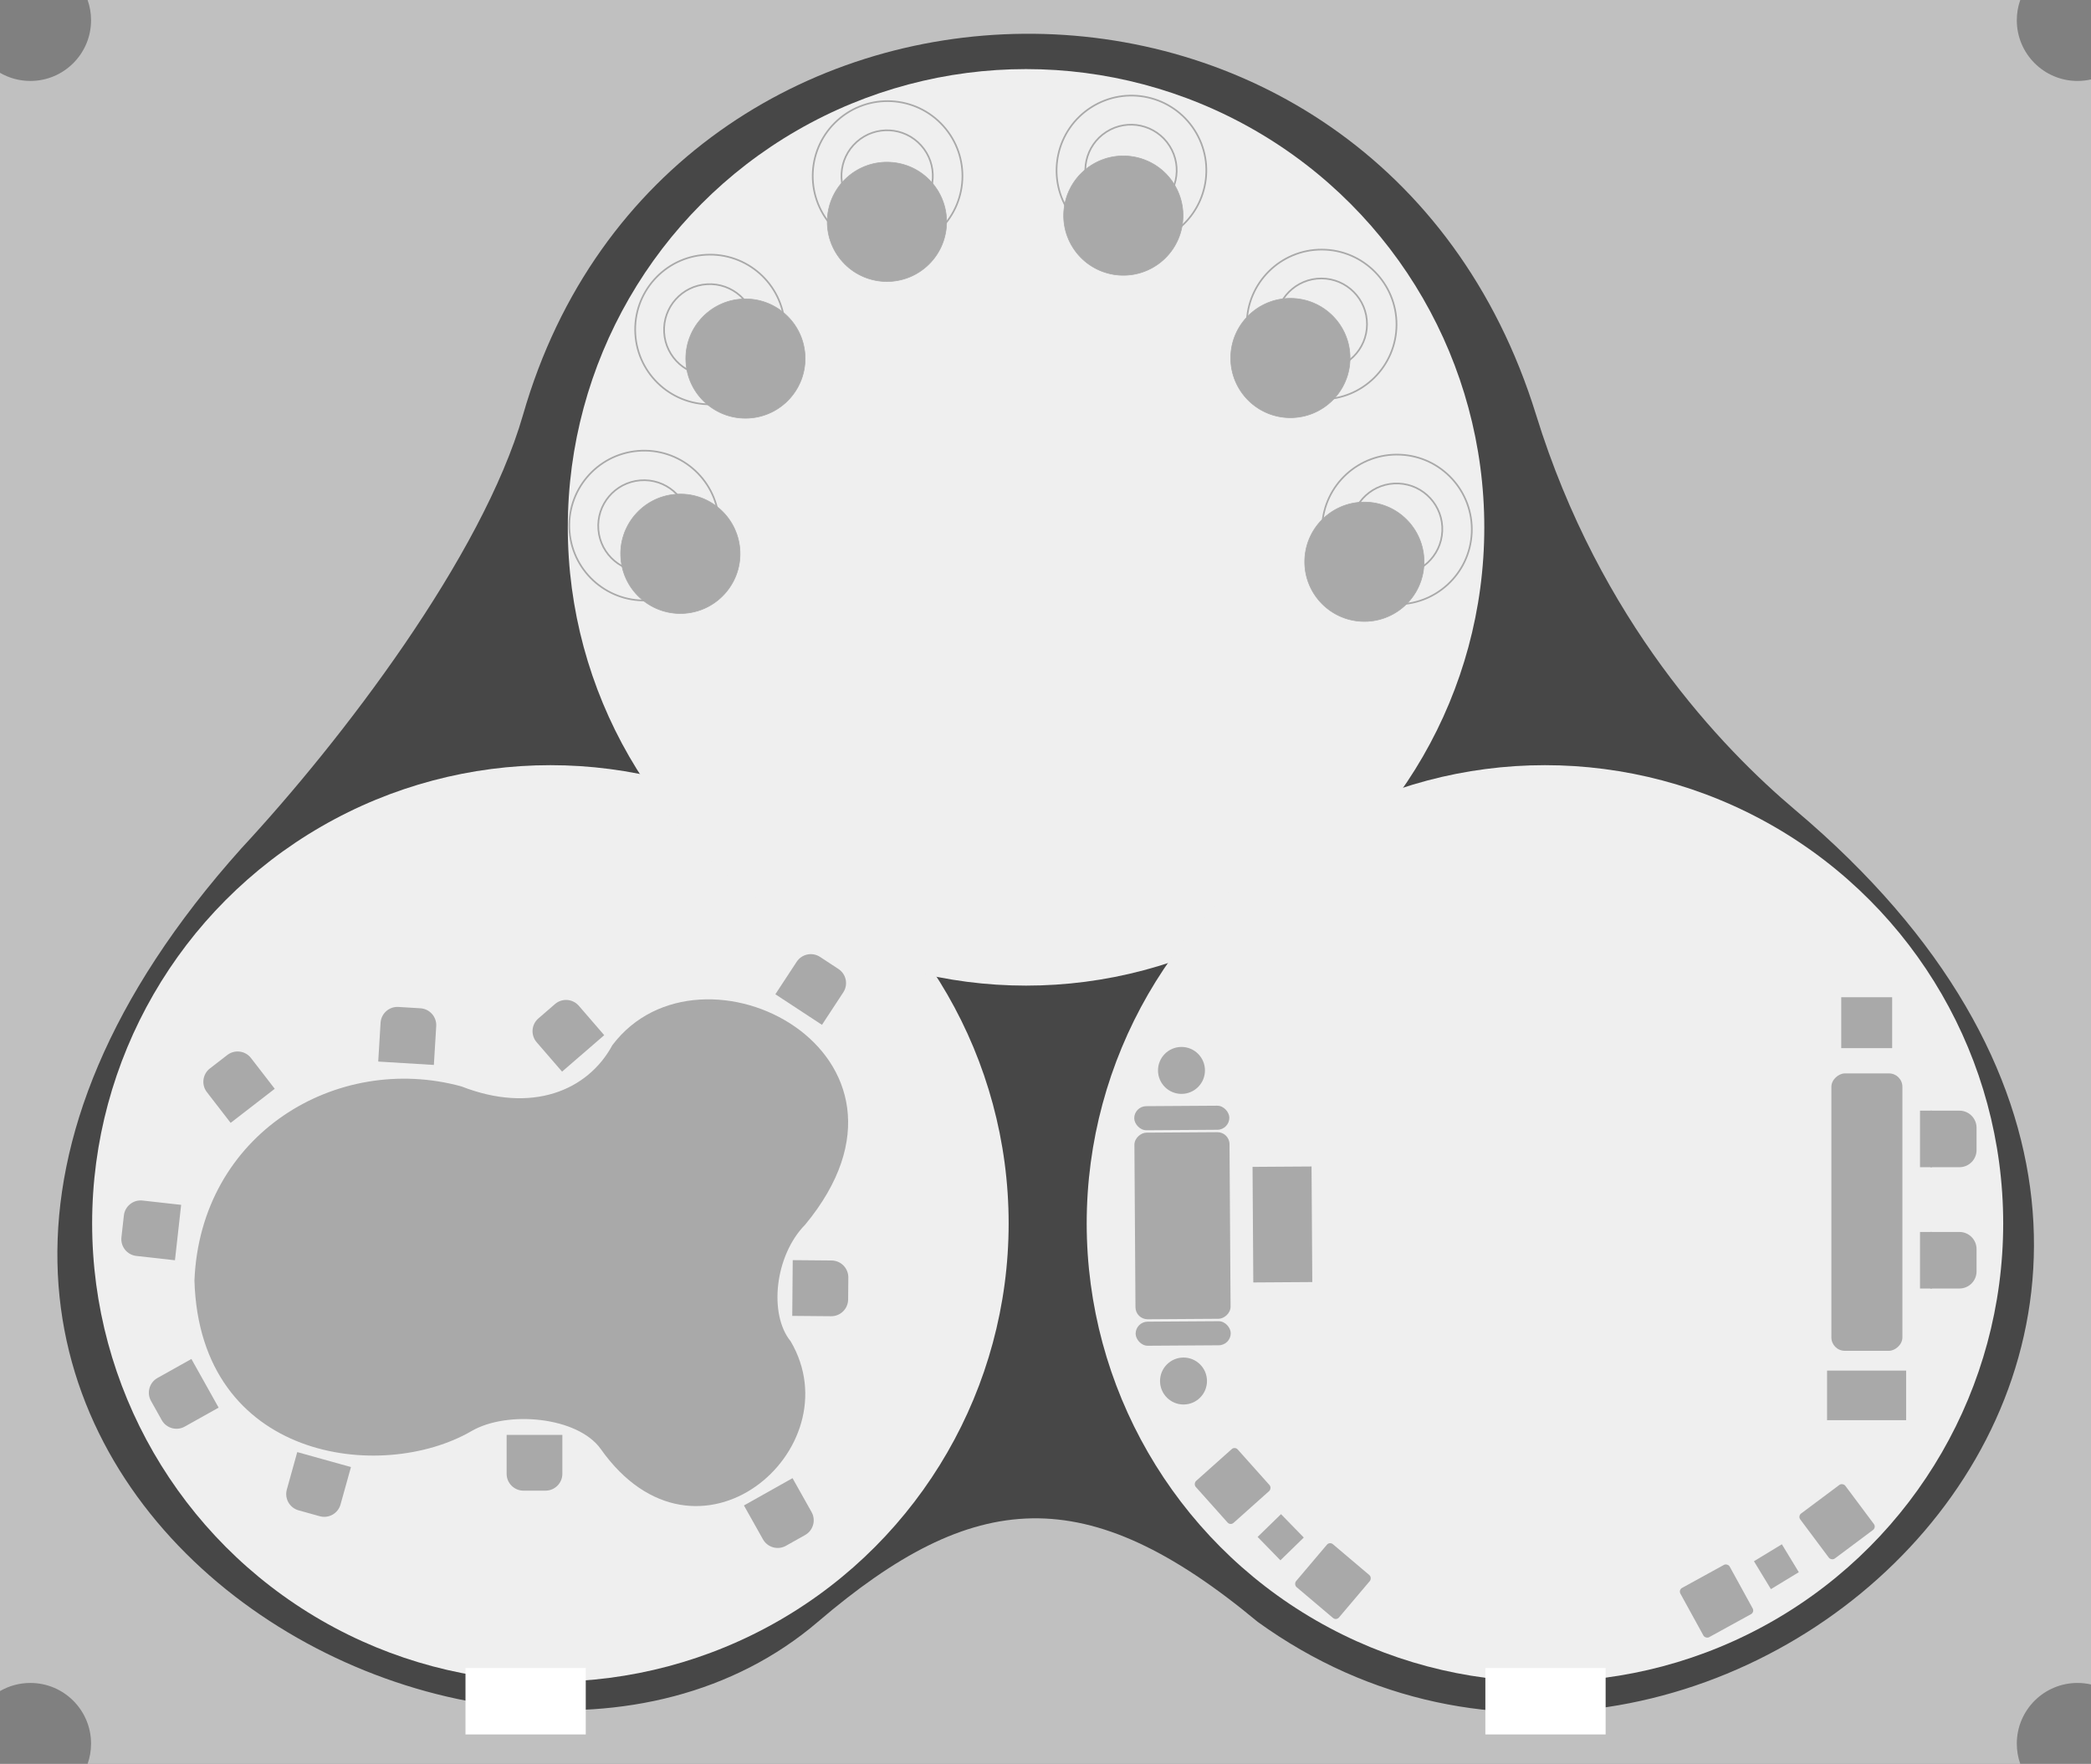 <svg width="620" height="523" viewBox="0 0 620 523" fill="none" xmlns="http://www.w3.org/2000/svg">
<rect x="0" y="0" width="620" height="523" fill="#808080" stroke="none"/>
<path fill-rule="evenodd" clip-rule="evenodd" d="M9 24C18.941 24 27 15.941 27 6C27 3.896 26.639 1.877 25.976 0H599.024C598.361 1.877 598 3.896 598 6C598 15.941 606.059 24 616 24C617.375 24 618.714 23.846 620 23.554V499.446C618.714 499.154 617.375 499 616 499C606.059 499 598 507.059 598 517C598 519.104 598.361 521.123 599.024 523H25.976C26.639 521.123 27 519.104 27 517C27 507.059 18.941 499 9 499C5.721 499 2.648 499.877 0 501.408V21.592C2.648 23.123 5.721 24 9 24Z" fill="#C0C0C0"/>
<path d="M155.088 122.981C143.016 164.978 101.285 219.549 71.596 251.511C-87.571 429.14 142.124 566.689 242.504 480.884C288.785 441.324 322.071 438.601 372.908 480.88C507.38 577.975 712.518 392.213 532.387 240.238C510.477 221.753 474.354 184.107 455.454 122.971C408.228 -29.791 197.763 -25.484 155.088 122.981Z" fill="#474747"/>
<circle cx="163.196" cy="362.752" r="135.876" fill="#EFEFEF"/>
<path d="M181.581 309.883C174.252 323.463 157.595 330.252 136.829 322.127C99.851 312.002 59.43 336.155 57.653 379.675C59.208 433.101 113.176 439.779 139.827 424.308C150.488 418.12 171.355 420.074 178.138 429.651C206.677 469.943 253.205 429.651 234.439 397.706C227.887 389.692 229.708 372.261 238.769 363.087C280.634 312.447 207.899 275.05 181.581 309.883Z" fill="#A9A9A9"/>
<path d="M159.123 309.027C157.314 306.935 157.544 303.772 159.637 301.963L164.562 297.705C166.655 295.896 169.818 296.126 171.627 298.219L179.16 306.933L166.656 317.742L159.123 309.027Z" fill="#A9A9A9"/>
<path d="M112.844 303.259C113.012 300.498 115.386 298.395 118.147 298.563L124.646 298.957C127.407 299.124 129.509 301.498 129.342 304.259L128.645 315.758L112.147 314.757L112.844 303.259Z" fill="#A9A9A9"/>
<path d="M61.341 323.819C59.65 321.63 60.054 318.485 62.243 316.794L67.395 312.813C69.584 311.122 72.73 311.526 74.421 313.714L81.463 322.83L68.384 332.935L61.341 323.819Z" fill="#A9A9A9"/>
<path d="M40.429 372.39C37.68 372.083 35.7 369.605 36.007 366.856L36.73 360.386C37.036 357.637 39.514 355.657 42.263 355.964L53.711 357.242L51.877 373.668L40.429 372.39Z" fill="#A9A9A9"/>
<path d="M54.774 422.991C52.36 424.342 49.308 423.481 47.957 421.067L44.777 415.386C43.426 412.972 44.287 409.92 46.701 408.569L56.753 402.942L64.826 417.365L54.774 422.991Z" fill="#A9A9A9"/>
<path d="M100.969 446.084C100.227 448.748 97.465 450.306 94.8 449.564L88.528 447.817C85.864 447.074 84.305 444.312 85.048 441.648L88.139 430.551L104.061 434.987L100.969 446.084Z" fill="#A9A9A9"/>
<path d="M166.746 436.976C166.746 439.742 164.504 441.984 161.738 441.984H155.227C152.461 441.984 150.218 439.742 150.218 436.976V425.457H166.746V436.976Z" fill="#A9A9A9"/>
<circle cx="304.232" cy="156.363" r="135.876" fill="#EFEFEF"/>
<path d="M240.634 448.322C241.989 450.734 241.132 453.787 238.72 455.142L233.044 458.331C230.632 459.686 227.579 458.829 226.224 456.417L220.582 446.374L234.992 438.279L240.634 448.322Z" fill="#A9A9A9"/>
<path d="M246.571 373.738C249.337 373.762 251.56 376.024 251.536 378.79L251.479 385.3C251.455 388.066 249.194 390.289 246.428 390.265L234.909 390.165L235.052 373.638L246.571 373.738Z" fill="#A9A9A9"/>
<path d="M236.222 285.169C237.739 282.856 240.844 282.212 243.157 283.729L248.6 287.302C250.913 288.82 251.557 291.925 250.04 294.237L243.719 303.868L229.901 294.799L236.222 285.169Z" fill="#A9A9A9"/>
<circle cx="22.448" cy="22.448" r="22.203" transform="matrix(0.668 0.744 0.744 -0.668 231.48 50.475)" stroke="#A9A9A9" stroke-width="0.49"/>
<circle cx="13.792" cy="13.792" r="13.547" transform="matrix(0.668 0.744 0.744 -0.668 243.57 51.126)" stroke="#A9A9A9" stroke-width="0.49"/>
<circle cx="17.787" cy="17.787" r="17.692" transform="matrix(0.668 0.744 0.744 -0.668 237.87 64.424)" fill="#A9A9A9" stroke="#A9A9A9" stroke-width="0.19"/>
<circle cx="22.448" cy="22.448" r="22.203" transform="matrix(0.538 0.843 0.843 -0.538 304.482 43.698)" stroke="#A9A9A9" stroke-width="0.49"/>
<circle cx="13.792" cy="13.792" r="13.547" transform="matrix(0.538 0.843 0.843 -0.538 316.306 46.309)" stroke="#A9A9A9" stroke-width="0.49"/>
<circle cx="17.787" cy="17.787" r="17.692" transform="matrix(0.538 0.843 0.843 -0.538 308.517 58.501)" fill="#A9A9A9" stroke="#A9A9A9" stroke-width="0.19"/>
<circle cx="458.09" cy="362.752" r="135.876" fill="#EFEFEF"/>
<circle cx="22.448" cy="22.448" r="22.203" transform="matrix(-0.004 1 1 0.004 369.521 73.668)" stroke="#A9A9A9" stroke-width="0.49"/>
<circle cx="13.792" cy="13.792" r="13.547" transform="matrix(-0.004 1 1 0.004 378.048 82.265)" stroke="#A9A9A9" stroke-width="0.49"/>
<circle cx="17.787" cy="17.787" r="17.692" transform="matrix(-0.004 1 1 0.004 364.897 88.297)" fill="#A9A9A9" stroke="#A9A9A9" stroke-width="0.19"/>
<circle cx="22.448" cy="22.448" r="22.203" transform="matrix(-0.044 0.999 0.999 0.044 392.766 133.578)" stroke="#A9A9A9" stroke-width="0.49"/>
<circle cx="13.792" cy="13.792" r="13.547" transform="matrix(-0.044 0.999 0.999 0.044 400.945 142.505)" stroke="#A9A9A9" stroke-width="0.49"/>
<circle cx="17.787" cy="17.787" r="17.692" transform="matrix(-0.044 0.999 0.999 0.044 387.565 148.013)" fill="#A9A9A9" stroke="#A9A9A9" stroke-width="0.19"/>
<circle cx="22.448" cy="22.448" r="22.203" transform="matrix(0.998 -0.058 -0.058 -0.998 189.43 121.401)" stroke="#A9A9A9" stroke-width="0.49"/>
<circle cx="13.792" cy="13.792" r="13.547" transform="matrix(0.998 -0.058 -0.058 -0.998 197.477 112.354)" stroke="#A9A9A9" stroke-width="0.49"/>
<circle cx="17.787" cy="17.787" r="17.692" transform="matrix(0.998 -0.058 -0.058 -0.998 204.319 125.101)" fill="#A9A9A9" stroke="#A9A9A9" stroke-width="0.19"/>
<circle cx="22.448" cy="22.448" r="22.203" transform="matrix(0.997 -0.083 -0.083 -0.997 170.499 180.073)" stroke="#A9A9A9" stroke-width="0.49"/>
<circle cx="13.792" cy="13.792" r="13.547" transform="matrix(0.997 -0.083 -0.083 -0.997 178.324 170.833)" stroke="#A9A9A9" stroke-width="0.49"/>
<circle cx="17.787" cy="17.787" r="17.692" transform="matrix(0.997 -0.083 -0.083 -0.997 185.475 183.41)" fill="#A9A9A9" stroke="#A9A9A9" stroke-width="0.19"/>
<rect x="564.08" y="318.27" width="82.247" height="21.058" rx="3.973" transform="rotate(90 564.08 318.27)" fill="#A9A9A9"/>
<path d="M580.987 329.566C583.652 329.566 585.813 331.727 585.813 334.392V340.997C585.813 343.663 583.652 345.824 580.987 345.824H569.555V329.566H580.987Z" fill="#A9A9A9" stroke="#A9A9A9" stroke-width="0.508"/>
<line x1="572.604" y1="329.312" x2="572.604" y2="346.078" stroke="#A9A9A9" stroke-width="0.508"/>
<path d="M580.987 365.535C583.652 365.535 585.813 367.696 585.813 370.362V376.967C585.813 379.633 583.652 381.794 580.987 381.794H569.555V365.535H580.987Z" fill="#A9A9A9" stroke="#A9A9A9" stroke-width="0.508"/>
<line x1="572.604" y1="365.281" x2="572.604" y2="382.048" stroke="#A9A9A9" stroke-width="0.508"/>
<rect x="561.042" y="295.679" width="15.099" height="15.099" transform="rotate(90 561.042 295.679)" fill="#A9A9A9"/>
<rect x="565.185" y="406.388" width="14.701" height="23.442" transform="rotate(90 565.185 406.388)" fill="#A9A9A9"/>
<rect x="364.538" y="335.673" width="55.33" height="28.2" rx="3.57" transform="rotate(89.626 364.538 335.673)" fill="#A9A9A9"/>
<rect x="388.882" y="345.866" width="34.269" height="17.491" transform="rotate(89.626 388.882 345.866)" fill="#A9A9A9"/>
<rect x="364.533" y="334.961" width="28.2" height="7.139" rx="3.57" transform="rotate(179.626 364.533 334.961)" fill="#A9A9A9"/>
<rect x="364.95" y="398.856" width="28.2" height="7.139" rx="3.57" transform="rotate(179.626 364.95 398.856)" fill="#A9A9A9"/>
<circle cx="350.921" cy="409.478" r="6.961" transform="rotate(179.626 350.921 409.478)" fill="#A9A9A9"/>
<circle cx="350.32" cy="317.382" r="6.961" transform="rotate(179.626 350.32 317.382)" fill="#A9A9A9"/>
<rect x="520.064" y="462.909" width="9.681" height="9.681" transform="rotate(-31.274 520.064 462.909)" fill="#A9A9A9"/>
<rect x="533.043" y="449.505" width="16.671" height="16.671" rx="1.25" transform="rotate(-36.753 533.043 449.505)" fill="#A9A9A9"/>
<rect x="497.65" y="471.42" width="16.671" height="16.671" rx="1.25" transform="rotate(-28.788 497.65 471.42)" fill="#A9A9A9"/>
<rect x="379.829" y="448.949" width="9.681" height="9.681" transform="rotate(45.741 379.829 448.949)" fill="#A9A9A9"/>
<rect x="394.256" y="457.049" width="16.671" height="16.671" rx="1.25" transform="rotate(40.262 394.256 457.049)" fill="#A9A9A9"/>
<rect x="366.15" y="428.831" width="16.671" height="16.671" rx="1.25" transform="rotate(48.227 366.15 428.831)" fill="#A9A9A9"/>
<rect x="138.021" y="494.568" width="35.662" height="19.701" fill="white"/>
<rect x="440.421" y="494.568" width="35.662" height="19.701" fill="white"/>
</svg>

